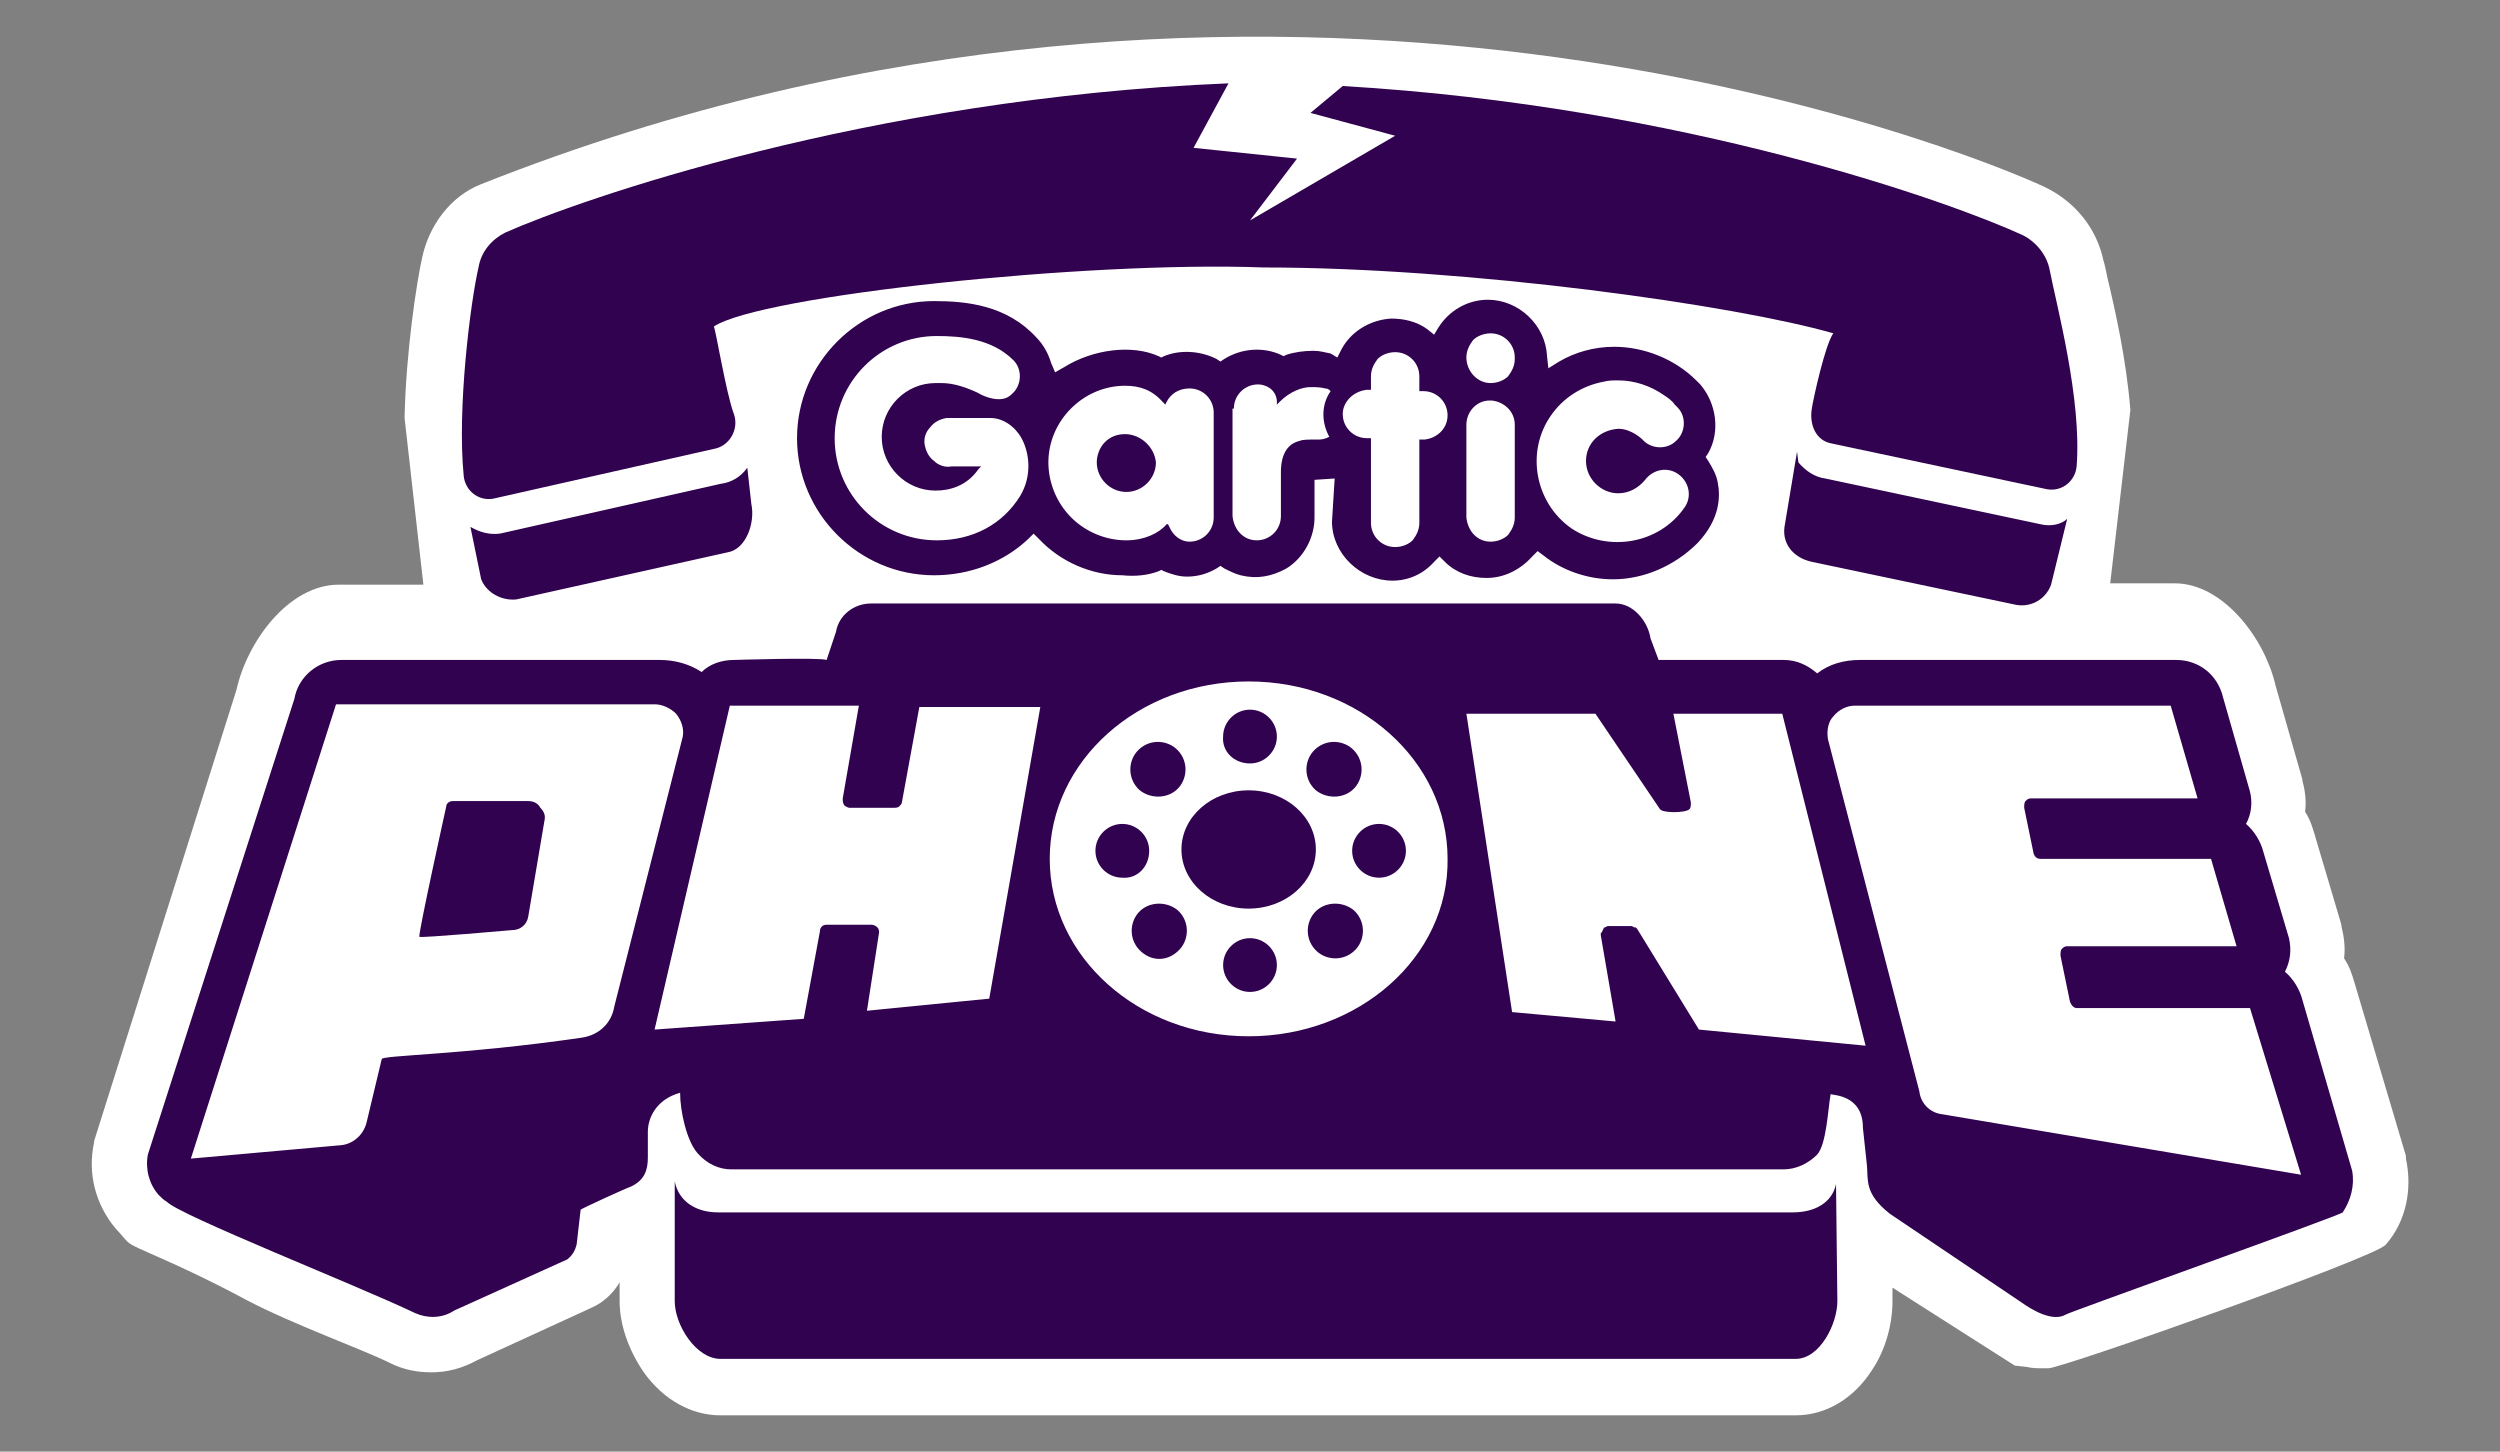 <svg xmlns="http://www.w3.org/2000/svg" xml:space="preserve" id="Camada_1" x="0" y="0" version="1.1" viewBox="0 0 186 108"><rect x="0" y="0" width="186" height="108" fill="#808080" stroke="none"/><style>.st1{fill:#31024f}</style><path d="M179 86.2V86l-3.8-12.8c-.2-.7-.4-1.3-.8-1.9.1-.8 0-1.6-.2-2.4v-.1l-1.9-6.4c-.2-.7-.4-1.4-.8-2 .1-.8 0-1.6-.2-2.3V58l-2-7c-.8-3.5-3.9-7.6-7.5-7.6H157l1.5-12.9c-.3-3.7-1.1-7.3-1.7-9.8-.1-.5-.2-1-.3-1.3-.5-2.4-2.1-4.4-4.4-5.5-5.8-2.7-57.3-23.6-116.3-.2-2.3.9-3.9 3.1-4.4 5.5-.4 1.8-1.2 7-1.3 11.9l1.4 12.4h-6.3c-3.7 0-6.8 4.2-7.6 7.8L7 84.9v.1c-.5 2.3.1 4.6 1.6 6.4.3.3.6.7.9 1 .5.5 3.4 1.4 8.8 4.3 3.4 1.8 8.7 3.7 10.7 4.7 1 .5 2 .7 3.1.7 1.2 0 2.3-.3 3.4-.9l8.5-3.9.4-.2c.7-.4 1.3-1 1.7-1.7v1.4c0 1.8.7 3.7 1.8 5.3 1.5 2.1 3.6 3.2 5.7 3.2h80c2.2 0 4.3-1.2 5.7-3.4 1-1.5 1.5-3.4 1.5-5.1v-1l9.1 5.8.9.1c.4.1.8.1 1.2.1h.4c1 0 24.5-8.3 25.1-9.2 1.5-1.7 2-4.1 1.5-6.4" style="fill:#fff"/><path d="M83.7 32.3q-.9 0-1.5.6c-.4.4-.6 1-.6 1.5 0 1.2 1 2.2 2.2 2.2s2.2-1 2.2-2.2c-.1-1.1-1.1-2.1-2.3-2.1" class="st1"/><path d="m86.2 42.5.2-.1.2.1c.5.2 1.1.4 1.7.4.8 0 1.5-.2 2.2-.6l.3-.2.3.2c.4.2.8.4 1.2.5 1.2.3 2.3.1 3.4-.5 1.3-.8 2.1-2.3 2.1-3.8v-2.8l1.5-.1-.2 3.2c0 2.4 2.1 4.4 4.5 4.4 1.2 0 2.3-.5 3.1-1.4l.4-.4.4.4c.8.8 1.9 1.2 3.1 1.2 1.3 0 2.5-.6 3.4-1.6l.4-.4.4.3c1.5 1.2 3.4 1.8 5.2 1.8 2.3 0 4.6-1 6.3-2.7 1.7-1.8 1.7-3.5 1.5-4.5-.1-.6-.4-1.1-.7-1.6l-.2-.3.2-.3c.9-1.6.6-3.7-.6-5.1l-.3-.3c-1.6-1.6-3.9-2.5-6.1-2.5-1.5 0-2.9.4-4.1 1.1l-.8.5-.1-.9c-.1-2.3-2.1-4.2-4.4-4.2-1.5 0-2.9.8-3.7 2.1l-.3.5-.5-.4c-.8-.6-1.8-.8-2.7-.8-1.6.1-3.1 1-3.8 2.5l-.2.4-.5-.3c-.5-.1-.8-.2-1.3-.2-.7 0-1.4.1-2 .3l-.2.1-.2-.1c-1.3-.6-2.9-.5-4.2.3l-.3.2-.3-.2c-1.2-.6-2.7-.7-3.9-.2l-.2.1-.2-.1c-2-.9-4.9-.5-7 .8l-.7.4-.3-.7c-.2-.7-.6-1.4-1.1-1.9-2.2-2.4-5.2-2.7-7.6-2.7-5.6 0-10.2 4.6-10.2 10.2s4.6 10.2 10.2 10.2c2.7 0 5.2-1 7-2.7l.4-.4.4.4c1.6 1.7 3.9 2.7 6.2 2.7q1.5.15 2.7-.3m29.2-11.6c.9-1.3 2.3-2.2 3.9-2.5.4-.1.7-.1 1.1-.1 1.2 0 2.4.4 3.4 1.1.3.2.6.4.8.7l.2.2c.7.7.6 1.9-.1 2.5-.7.7-1.9.6-2.5-.1 0 0-.8-.8-1.8-.8-1.4.1-2.4 1.1-2.4 2.4s1.1 2.4 2.4 2.4c.8 0 1.5-.4 2-1 .6-.8 1.7-1 2.5-.4s1 1.7.4 2.5c-1.9 2.7-5.7 3.3-8.4 1.5-2.7-1.9-3.4-5.7-1.5-8.4m-6.3-4.3c0-.5.2-.9.5-1.3.3-.3.8-.5 1.3-.5 1 0 1.8.8 1.8 1.8v.1c0 .5-.2.9-.5 1.3-.3.3-.8.5-1.3.5-1 0-1.8-.9-1.8-1.9m0 5c0-1 .8-1.8 1.7-1.8h.2c.9.1 1.7.8 1.7 1.8v6.9c0 .5-.2.9-.5 1.3-.3.3-.8.5-1.3.5-1 0-1.7-.8-1.8-1.8zm-7.4-2.6h.3v-1c0-.5.2-.9.5-1.3.3-.3.8-.5 1.3-.5 1 0 1.8.8 1.8 1.8v1.1h.3c1 0 1.8.8 1.8 1.8s-.8 1.7-1.7 1.8h-.4v6.2c0 .5-.2.9-.5 1.3-.3.3-.8.5-1.3.5-1 0-1.8-.8-1.8-1.8v-6.3h-.3c-1 0-1.8-.8-1.8-1.8 0-.9.8-1.7 1.8-1.8m-9.9 1.4c0-1 .8-1.8 1.8-1.8.5 0 1.3.3 1.4 1.2v.3l.2-.2c.8-.8 1.7-1.1 2.3-1.1.4 0 .7 0 1.1.1.2 0 .3.1.4.2-.7 1-.7 2.3-.1 3.4-.2.1-.5.2-.7.2H98c-.6 0-1.1 0-1.3.1-1.3.3-1.4 1.7-1.4 2.3v3.3c0 1-.8 1.8-1.8 1.8s-1.7-.8-1.8-1.8v-8zm-15.9 6.5c-1.3 2.1-3.5 3.3-6.2 3.3-4.2 0-7.6-3.4-7.6-7.6s3.4-7.6 7.6-7.6c1.8 0 4.1.2 5.7 1.8.7.7.6 1.9-.1 2.5-.3.3-.6.4-1 .4-.5 0-1.1-.2-1.6-.5-1.3-.6-2.1-.7-2.7-.7h-.4c-2.2 0-4 1.8-4 4s1.8 4 4 4c1 0 2.3-.3 3.2-1.6l.2-.2h-2.2c-.5.1-1-.1-1.3-.4-.4-.3-.6-.7-.7-1.2s.1-1 .4-1.3c.3-.4.7-.6 1.2-.7h3.3c.9 0 1.8.6 2.3 1.5.6 1.1.8 2.8-.1 4.3m2.1-2.5c0-3.1 2.6-5.7 5.7-5.7 1.1 0 2 .3 2.8 1.2l.2.2.1-.2c.3-.6.9-1 1.7-1 1 0 1.8.8 1.8 1.8v7.8c0 1-.8 1.8-1.8 1.8-.6 0-1.2-.4-1.5-1.1l-.1-.2h-.1c-.6.7-1.7 1.2-3 1.2-1.5 0-3-.6-4.1-1.7S78 35.9 78 34.4M55.6 34.8c-.5.7-1.2 1.1-2 1.2l-16.4 3.7c-.8.1-1.5-.1-2.2-.5l.8 3.9c.4 1 1.5 1.6 2.6 1.5l15.7-3.5c1.4-.2 2.1-2.2 1.8-3.6zM151.8 39l-16-3.4c-.8-.1-1.5-.6-2-1.2l-.1-.8-.9 5.4c-.3 1.4.6 2.5 2 2.8L150 45c1.1.2 2.2-.4 2.6-1.5l1.2-4.9c-.4.4-1.2.6-2 .4" class="st1"/><path d="M152.5 20.1c-.2-1.1-1-2.1-2-2.6-5.2-2.4-25.1-9.6-50.6-11.1l-2.4 2 6.3 1.7L93 16.4l3.5-4.6-7.7-.8 2.6-4.8C64.5 7.3 43 14.9 37.6 17.3c-1 .5-1.8 1.4-2 2.6-.6 2.6-1.6 10.5-1.1 15.5.1 1.1 1.1 1.9 2.2 1.7l16.4-3.7c1.2-.2 1.9-1.5 1.5-2.6-.6-1.6-1.4-6.6-1.5-6.5 3.4-2.3 27.8-4.9 40.9-4.4 15.3 0 35.1 2.8 42.4 4.9-.6.8-1.5 4.9-1.6 5.6-.2 1.2.3 2.4 1.5 2.6l16 3.4c1.1.2 2.1-.6 2.2-1.7.4-5-1.5-12-2-14.6M136.6 88.1c-.3 1.4-1.6 2.1-3.2 2.1h-80c-1.6 0-2.9-.8-3.2-2.3v8.9c0 1.8 1.6 4.3 3.4 4.3h80c1.8 0 3.1-2.6 3.1-4.3zq0 .15 0 0M87.7 58.6c.7-.8.7-2.1-.2-2.9-.8-.7-2.1-.7-2.9.2-.7.8-.7 2.1.2 2.9.9.7 2.2.6 2.9-.2M85.5 63.3c0-1.1-.9-2-2-2s-2 .9-2 2 .9 2 2 2c1.1.1 2-.8 2-2M93 69.8c-1.1 0-2 .9-2 2s.9 2 2 2 2-.9 2-2-.9-2-2-2M93 56.8c1.1 0 2-.9 2-2s-.9-2-2-2-2 .9-2 2c-.1 1.1.8 2 2 2M39.3 59.6h-5.6c-.3 0-.5.2-.5.4 0 0-2.1 9.5-2 9.7.1.1 6.9-.5 6.9-.5.6 0 1.1-.4 1.2-1l1.2-7.1c.1-.4 0-.7-.3-1-.2-.4-.6-.5-.9-.5M100.8 58.6c.7-.8.7-2.1-.2-2.9-.8-.7-2.1-.7-2.9.2-.7.8-.7 2.1.2 2.9.9.7 2.2.6 2.9-.2M84.7 67.9c-.7.8-.7 2.1.2 2.9s2.1.7 2.9-.2c.7-.8.7-2.1-.2-2.9-.9-.7-2.2-.6-2.9.2" class="st1"/><ellipse cx="92.9" cy="63.2" class="st1" rx="5" ry="4.4"/><path d="M100.6 63.3c0 1.1.9 2 2 2s2-.9 2-2-.9-2-2-2-2 .9-2 2M97.8 67.9c-.7.8-.7 2.1.2 2.9.8.7 2.1.7 2.9-.2.7-.8.7-2.1-.2-2.9-.9-.7-2.2-.6-2.9.2" class="st1"/><path d="m175 87.1-3.7-12.7c-.2-.8-.7-1.6-1.3-2.1.4-.8.5-1.6.3-2.5l-1.9-6.4c-.2-.8-.7-1.6-1.3-2.1.4-.7.5-1.6.3-2.4l-2-7c-.4-1.7-1.8-2.8-3.5-2.8h-23.5c-1.2 0-2.3.3-3.2 1-.7-.6-1.5-1-2.5-1h-9.3l-.6-1.6c-.2-1.3-1.3-2.6-2.6-2.6H64.8c-1.3 0-2.4.9-2.6 2.1l-.7 2.1c-.5-.2-6.9 0-6.9 0-.9 0-1.8.3-2.4.9-.9-.6-2-.9-3.1-.9H25.4c-1.7 0-3.2 1.2-3.5 2.9L11 85.9c-.2 1.1.1 2.2.8 3 .2.2.4.4.6.5.9 1 14.1 6.2 18.5 8.3.9.4 2 .4 2.9-.2l8.4-3.8c.4-.3.6-.7.7-1.1l.3-2.6c.1-.1 3.6-1.7 3.7-1.7 1.1-.5 1.3-1.3 1.3-2.2v-1.9c0-1 .6-2.4 2.4-2.9 0 1.4.5 3.6 1.3 4.5.7.8 1.6 1.2 2.5 1.2h78.3c.9 0 1.8-.4 2.5-1.1.7-.8.8-3.4 1-4.5.1.1 2.4 0 2.4 2.5l.3 2.8c.1 1.1-.2 2.1 1.7 3.6l9.8 6.6c.7.5 2.3 1.5 3.3.9.3-.2 20.5-7.4 20.6-7.6.6-.9.9-2 .7-3.1M45.7 74.9c-.2 1.2-1.1 2.1-2.4 2.3-8.9 1.3-14.9 1.3-14.9 1.6l-1.1 4.6c-.2 1-1 1.7-1.9 1.8l-11.2 1L25 52.4h23.7c.6 0 1.2.3 1.6.7.4.5.6 1.1.5 1.7zm27.9-.6-9.1.9.9-5.8v-.1c0-.3-.3-.5-.6-.5h-3.3c-.3 0-.5.2-.5.5l-1.2 6.5-11.1.8 5.6-24.1h9.6l-1.2 6.9c0 .2 0 .3.1.5.1.1.3.2.4.2h3.3c.1 0 .3 0 .4-.1s.2-.2.2-.3l1.3-7.1h9zm19.3 2.8c-8.2 0-14.8-5.9-14.8-13.2s6.6-13.2 14.8-13.2 14.8 5.9 14.8 13.2c.1 7.3-6.6 13.2-14.8 13.2m33.5-.5-4.6-7.5-.1-.1h-.1l-.2-.1h-1.8l-.2.1s-.1 0-.1.1l-.1.2s0 .1-.1.1v.2l1.1 6.4-7.7-.7-3.4-22.2h9.6l4.8 7.1c.2.3 1.9.3 2.2 0 .1-.1.1-.3.1-.5l-1.3-6.6h8.1l6.2 24.7zm18.1 6.3c-.9-.1-1.6-.8-1.7-1.7L136 55c-.1-.6 0-1.3.4-1.7.4-.5 1-.8 1.6-.8h23.5l2 6.9h-12.4c-.2 0-.3.1-.4.2s-.1.3-.1.5l.7 3.4c.1.3.3.4.5.4h12.7l1.9 6.5h-12.6c-.2 0-.3.1-.4.2s-.1.3-.1.5l.7 3.4c.1.3.3.5.5.5h12.9l3.8 12.4zM43 74.5" class="st1"/></svg>